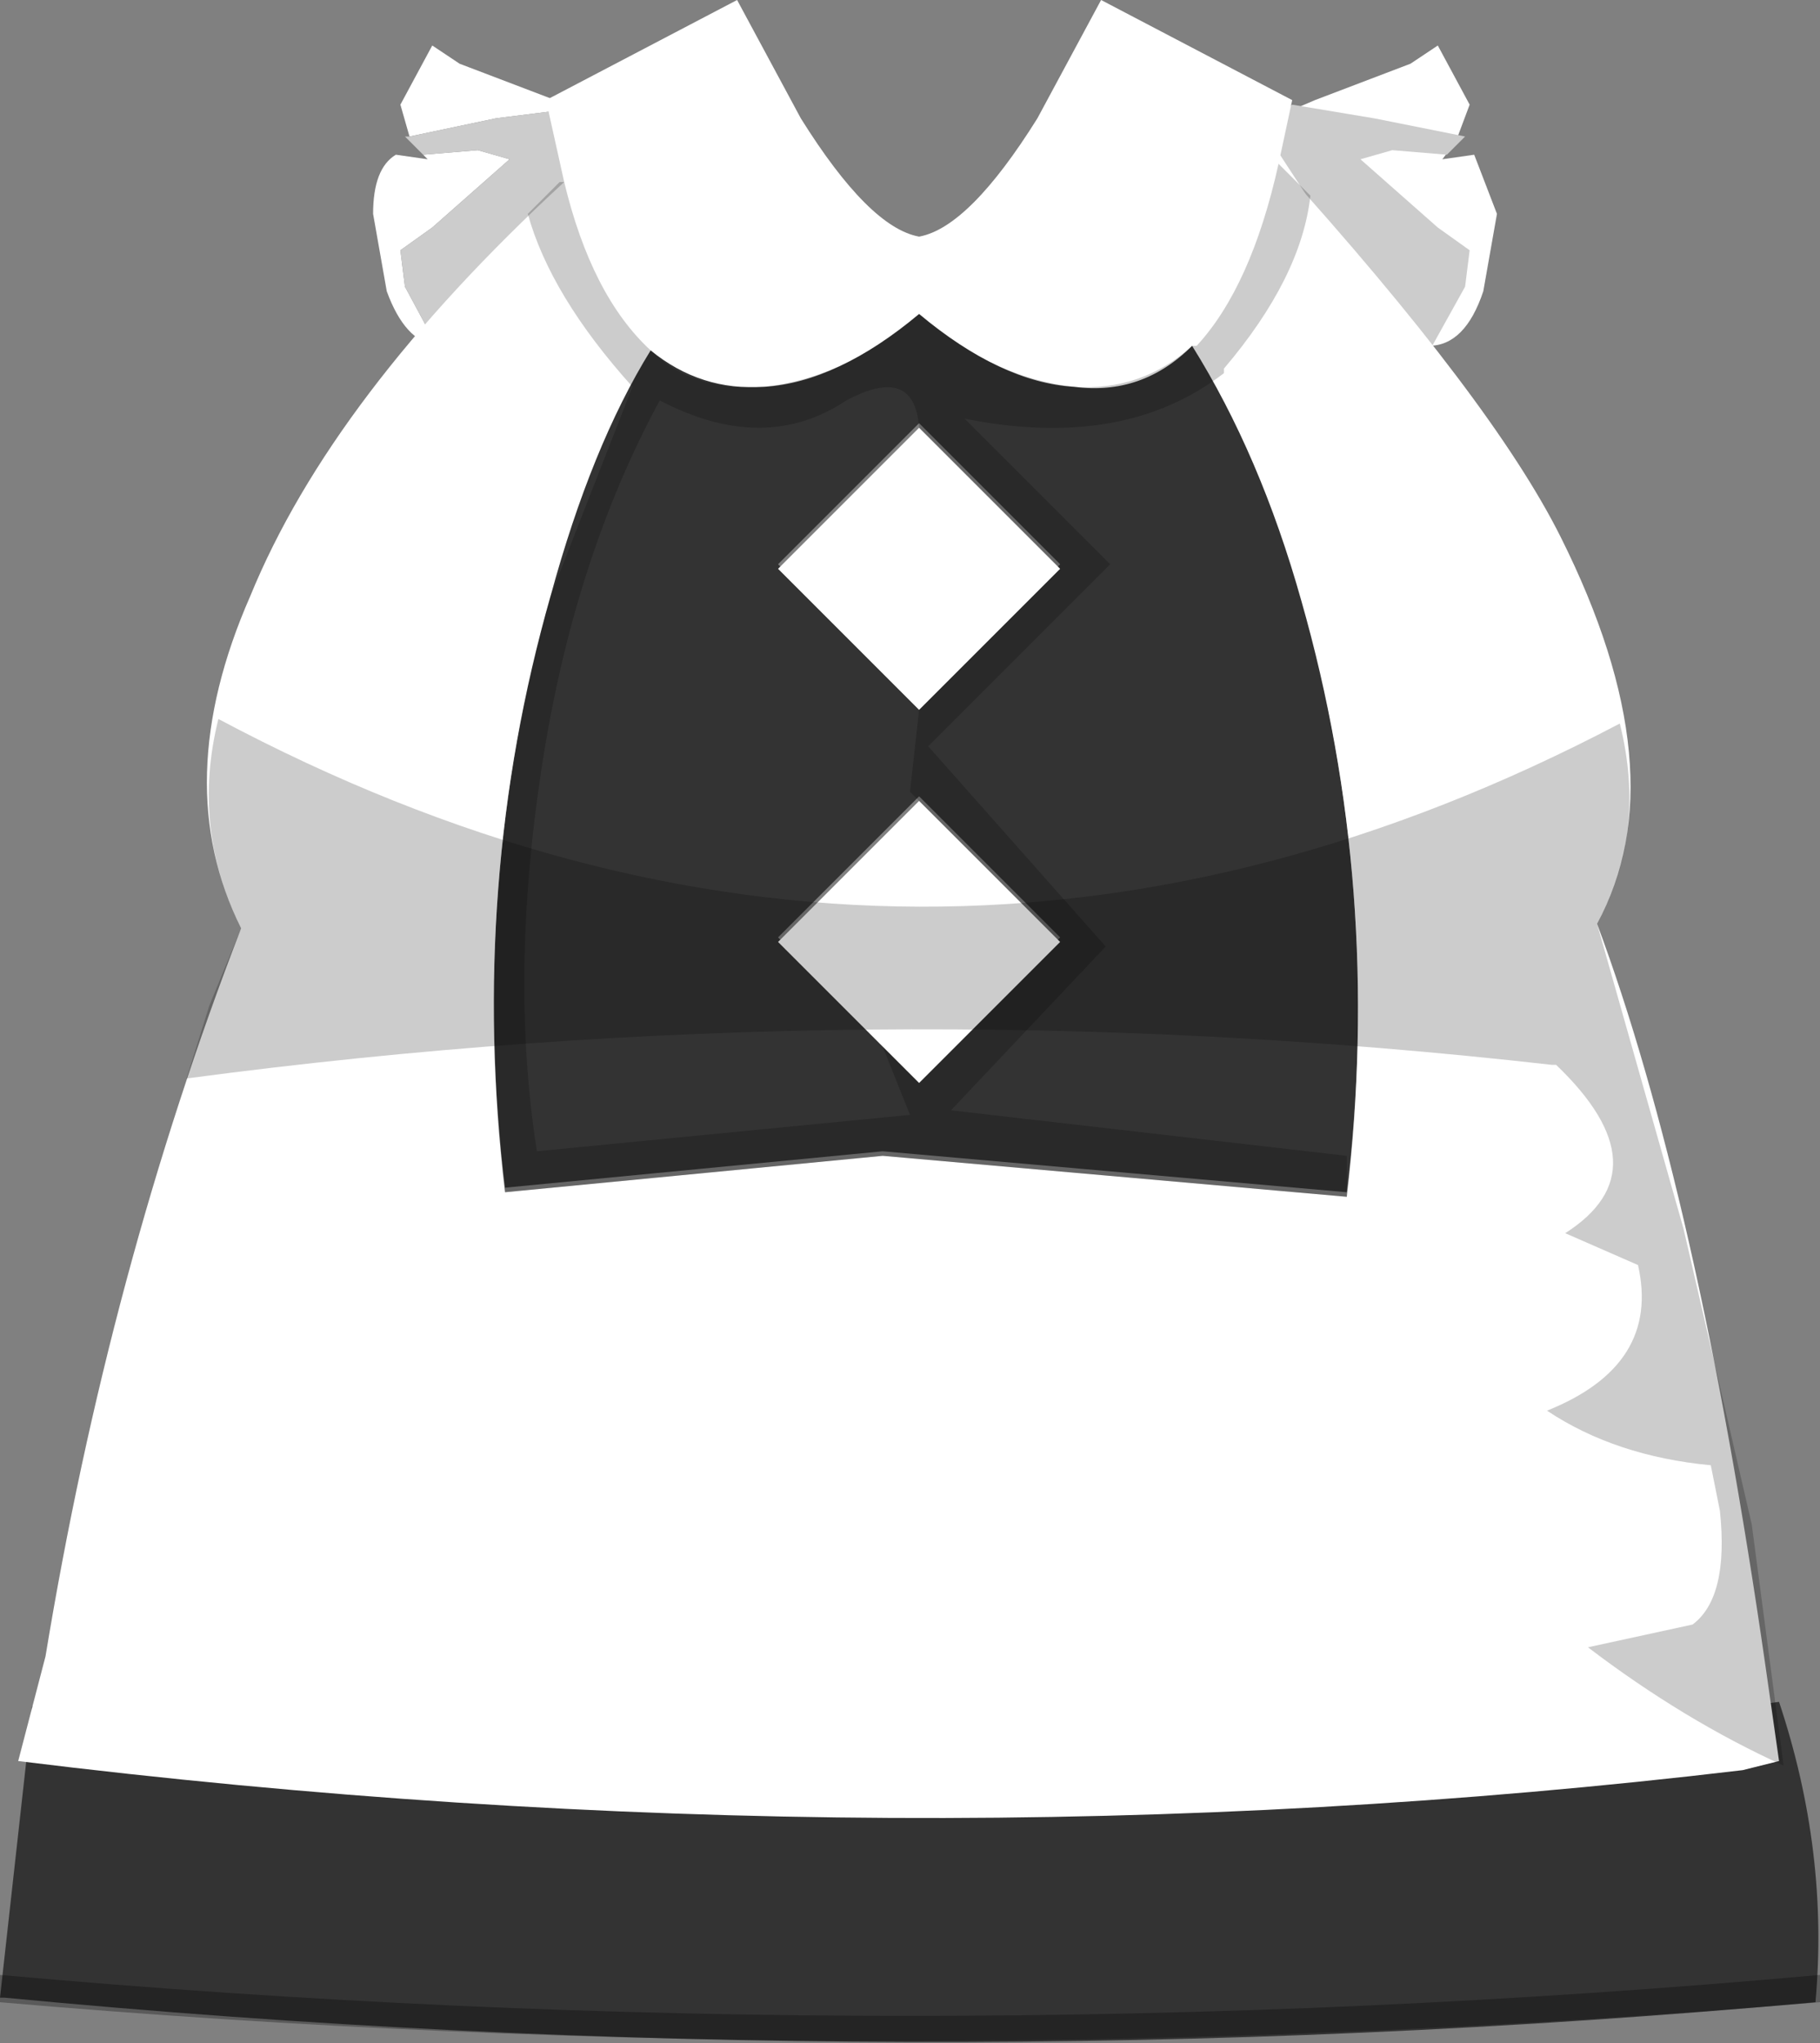 <svg xmlns="http://www.w3.org/2000/svg" xmlns:ffdec="https://www.free-decompiler.com/flash" xmlns:xlink="http://www.w3.org/1999/xlink" ffdec:objectType="frame" width="20" height="22.45"><rect width="100%" height="100%" fill="#808080" stroke="none"/><use ffdec:characterId="3" xlink:href="#a" width="20" height="22.45"/><defs><g id="a" fill-rule="evenodd"><path fill="#fff" d="m15.5.7.3-.2.35.65-.15.4-.15.2.35-.05.25.65-.15.85q-.2.6-.6.6h-.1l-.1.1-.1-.25-.25.05-.05-.2.1-.1-.2.1-.7-.85-.65-.9.2-.05.1-.05h-.15l-.05-.25.7-.3zm-9 .6.3.1-.05.25H6.6l.1.05.2.05-.65.9-.7.85-.15-.05.05.05-.05.2-.15-.05.15-.2L6.55 1.6zM4.8 3.8q-.35-.05-.55-.6l-.15-.85q0-.5.25-.65l.35.05-.05-.05.6-.05.35.1-.85.75-.35.25.05.4zm-.3-2.3-.1-.35.35-.65.3.2 1.05.4.15.1-.8.1z"/><path fill="#ccc" d="m6.25 1.2.1-.05.15.1v.05l.05.3L5.4 3.45l-.15.2-.3.4-.15-.25-.35-.65-.05-.4.35-.25.85-.75-.35-.1-.6.05-.2-.2h.05l.95-.2zM15.9 1.7l-.6-.05-.35.1.85.75.35.25-.05.4-.5.9L14 1.6l.05-.35.15-.1.9.15 1 .2z"/><path fill="#333" d="m8.55 10.3 1.55 1.55 1.55-1.55-1.55-1.55zm0-4.1 1.55 1.55 1.55-1.55-1.55-1.55zm4.55-2.45q.75 1.2 1.2 2.8.9 3.25.5 6.55l-5.1-.45-4.15.4q-.4-3.3.5-6.55.45-1.6 1.1-2.7.5.45 1.25.4.9-.1 1.7-.8.8.7 1.7.8.75.05 1.3-.45m-12.75 15q9.2 1.1 18.8 0l.4-.05q.55 1.65.4 3.3-9.95.9-19.9-.05H0l.05-.45.3-2.7z"/><path fill="#fff" d="M14.3 6.6q-.45-1.6-1.2-2.8-.55.55-1.3.45-.8-.05-1.7-.8-.9.75-1.7.8-.7.05-1.25-.4-.65 1.05-1.1 2.7-.9 3.15-.5 6.55l4.15-.4 5.1.45q.4-3.4-.5-6.55M12.1 0l2.1 1.1-.15.7q2.35 2.6 3.1 4.1 1.3 2.6.4 4.25 1.1 2.95 1.85 8.15l.15 1.05-.4.1Q9.9 20.55.2 19.35l.3-1.15q.7-4.25 2.15-8-.8-1.6.1-3.65.9-2.2 3.45-4.55L6 1.1 8.1 0l.7 1.3q.75 1.2 1.3 1.3.55-.1 1.3-1.3zM8.55 6.25 10.1 4.7l1.55 1.55L10.1 7.8zm0 4.1L10.1 8.8l1.55 1.55-1.55 1.55z"/><path fill-opacity=".2" d="M14.4 2.15q-.1.9-.95 1.9v.05q-1.1.85-2.85.5l1.6 1.6-2 2 1.95 2.2-1.7 1.8 4.35.5v.45l-5.1-.45-4.15.4q-.4-3.3.5-6.55l.9-2.3q-.9-1-1.15-1.9l.1-.1.25-.25h.05q.3 1.25.95 1.85.35.35.9.4h.35q.9-.1 1.7-.8.8.7 1.7.8.75.05 1.3-.45h.05q.6-.65.9-2zM9.3 4.4q-.9.6-2.05 0-.95 1.75-1.3 4.05t-.05 4.2l4.1-.4-.3-.75.4.4 1.55-1.55L10 8.7l.1-.9 1.55-1.55L10.1 4.7q-.05-.7-.8-.3"/><path fill-opacity=".298" d="M20 21.7v.3q-10.2.85-20 0v-.3q10 .9 20 0"/><path fill-opacity=".2" d="m2.05 11.85.25-.8.35-.85Q2.1 9.1 2.4 7.9q7.7 4.1 15.4.05.3 1.2-.25 2.2l.95 3.35.75 3.25.35 2.65q-1.1-.5-2.15-1.3l1.15-.25q.4-.3.3-1.25l-.1-.5q-1.05-.1-1.8-.6 1.25-.5 1-1.6l-.8-.35q1.1-.7-.1-1.85h-.05q-7.5-.85-15 .15"/></g></defs></svg>